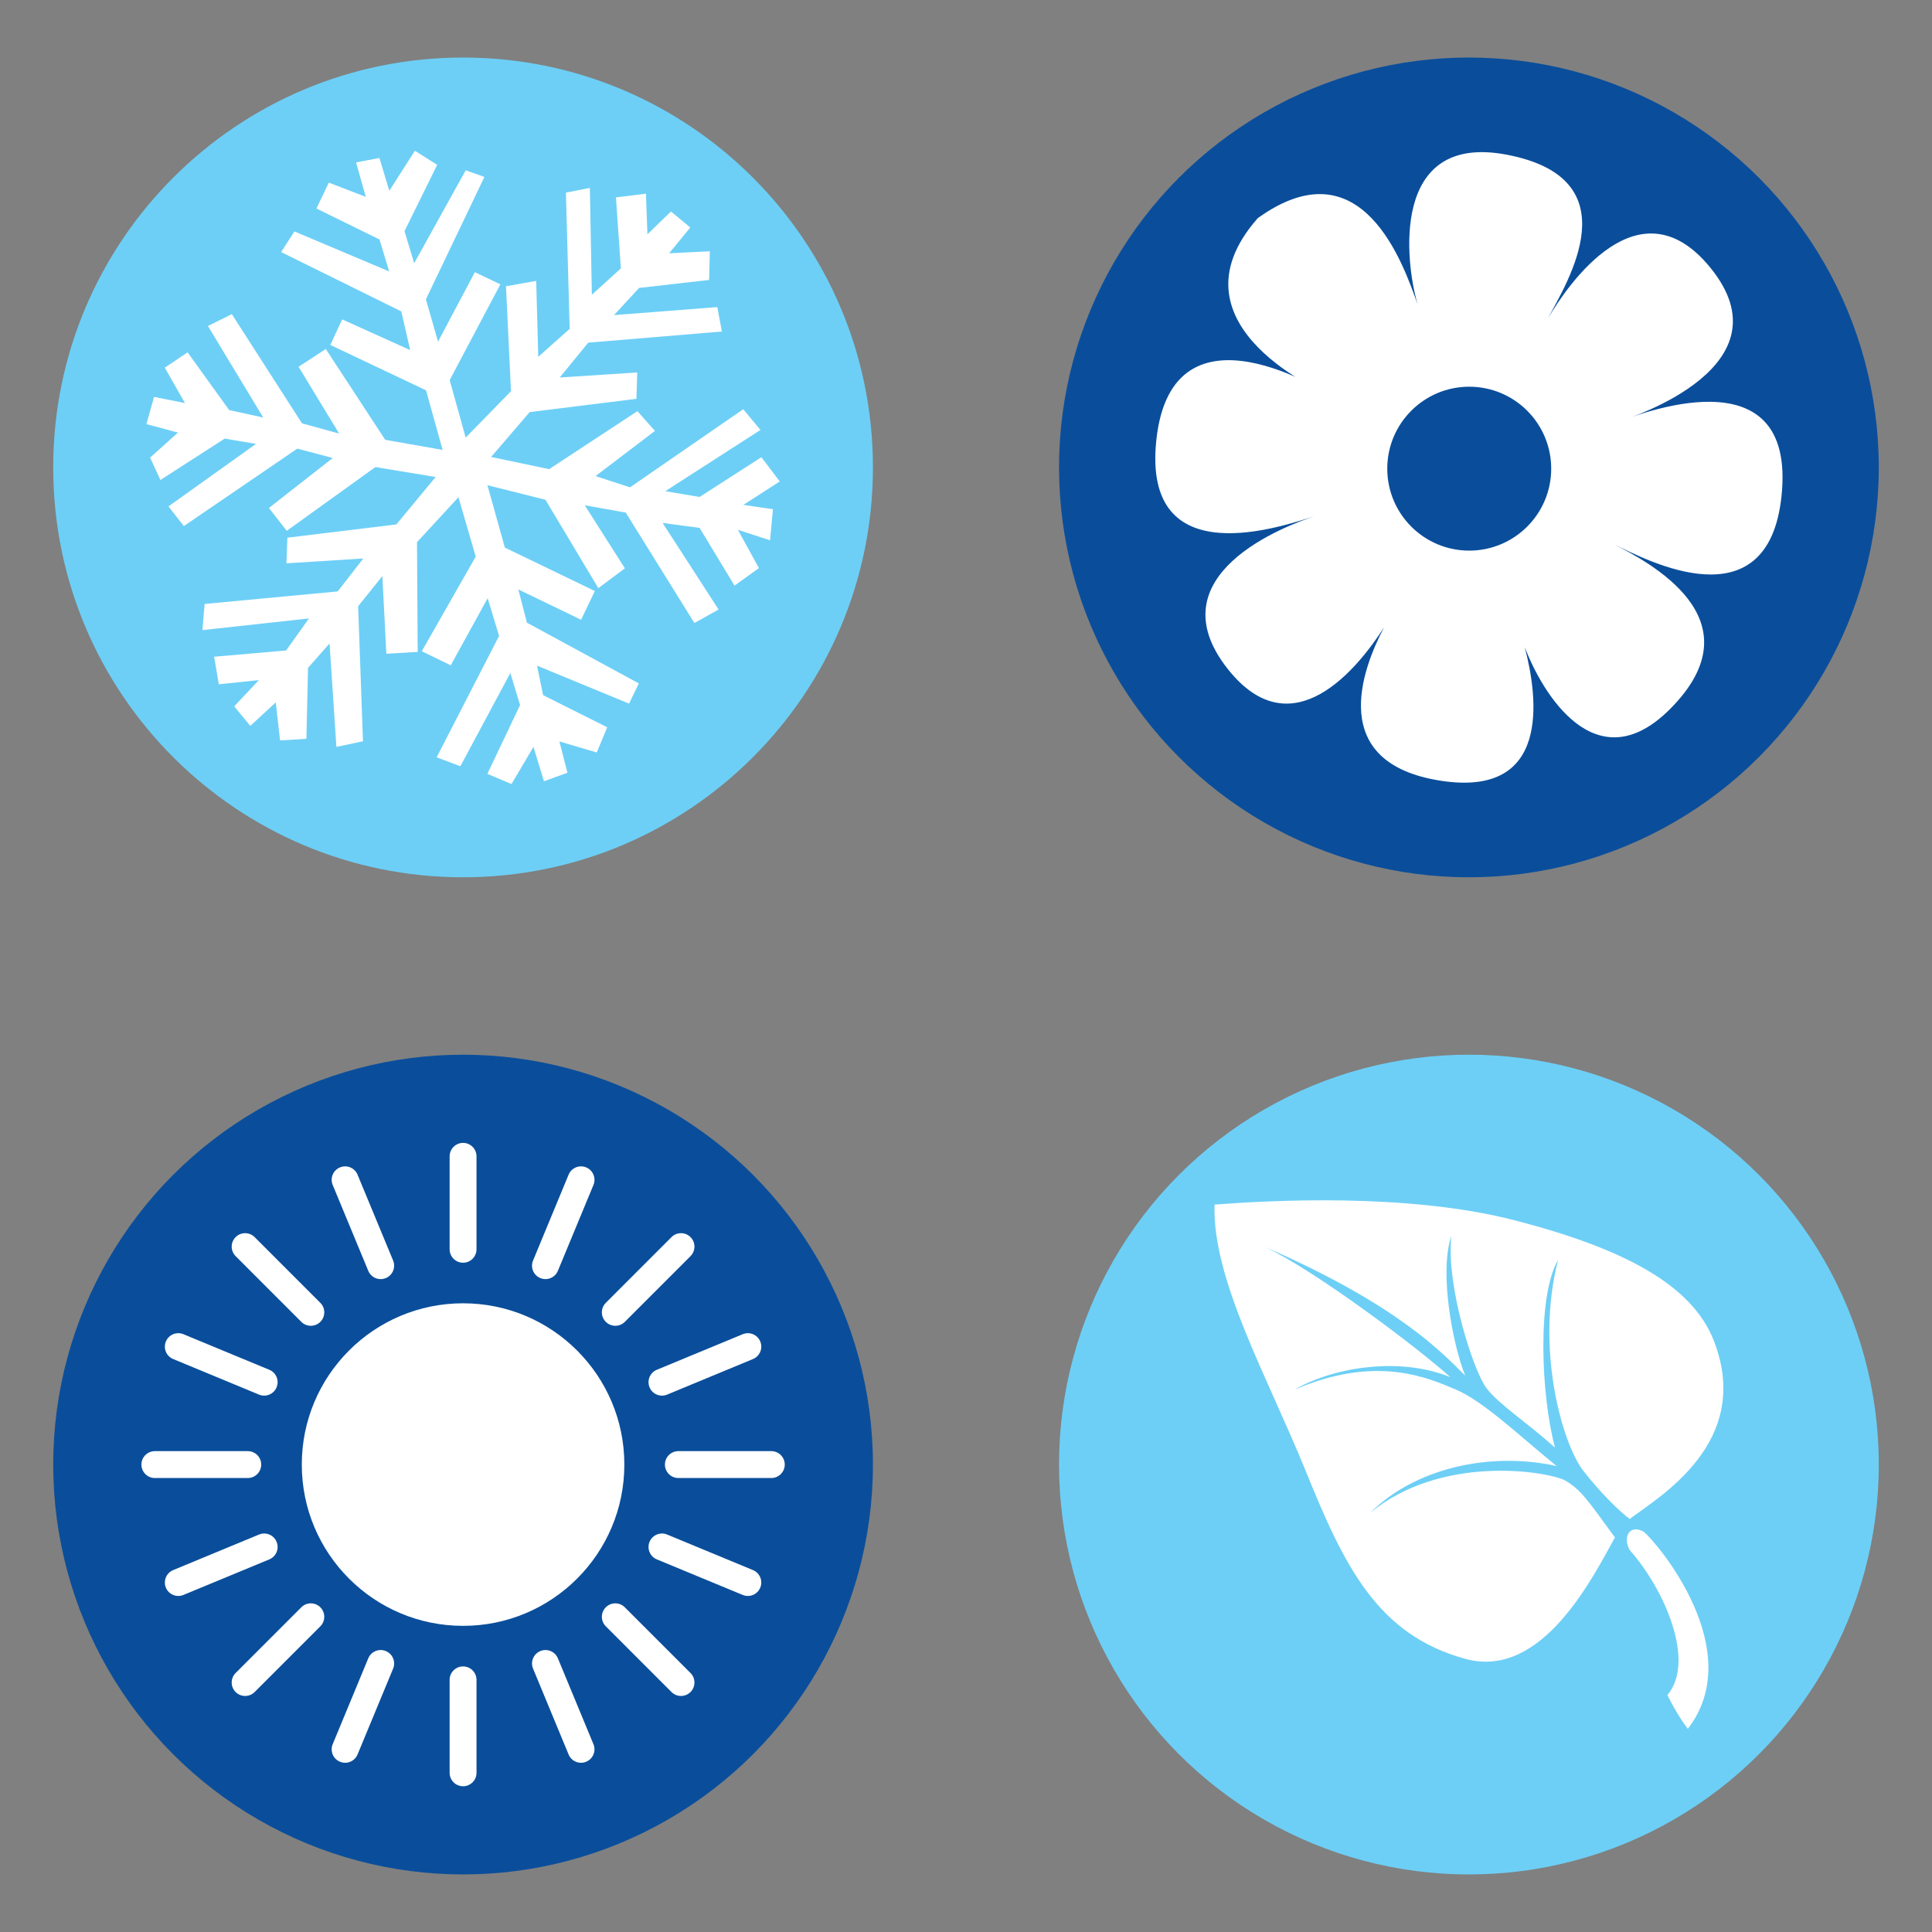 <?xml version="1.0" encoding="utf-8"?>
<!-- Generator: Adobe Illustrator 16.0.0, SVG Export Plug-In . SVG Version: 6.00 Build 0)  -->
<!DOCTYPE svg PUBLIC "-//W3C//DTD SVG 1.1//EN" "http://www.w3.org/Graphics/SVG/1.1/DTD/svg11.dtd">
<svg version="1.1" id="Calque_1" xmlns="http://www.w3.org/2000/svg" xmlns:xlink="http://www.w3.org/1999/xlink" x="0px" y="0px"
	 width="299.991px" height="299.99px" viewBox="0 0 299.991 299.99" enable-background="new 0 0 299.991 299.99"
	 xml:space="preserve">
<rect x="0" y="0" width="299.991" height="299.99" fill="#808080" stroke="none"/>
<g>
	<path fill="#6DCFF6" d="M135.545,72.581c0-35.151-28.491-63.645-63.644-63.645c-35.145,0-63.64,28.493-63.64,63.645
		c0,35.146,28.495,63.639,63.64,63.639C107.054,136.22,135.545,107.727,135.545,72.581z"/>
	<circle fill="#0A4E9B" cx="228.085" cy="72.578" r="63.644"/>
	<circle fill="#0A4E9B" cx="71.904" cy="227.411" r="63.642"/>
	<circle fill="#6DCFF6" cx="228.085" cy="227.411" r="63.644"/>
	<polygon fill="#FFFFFF" points="55.289,25.218 58.913,24.528 60.451,29.624 64.423,23.41 67.884,25.591 62.81,35.894 64.31,40.876 
		72.316,26.442 75.216,27.475 66.132,46.481 68.017,53.053 73.736,42.26 77.696,44.153 69.824,59.021 72.31,67.95 79.344,60.741 
		78.566,44.45 83.257,43.612 83.578,55.411 88.455,51.062 87.873,29.909 91.592,29.18 91.9,45.767 96.404,41.678 95.642,30.649 
		100.298,30.073 100.529,36.384 104.185,32.84 107.187,35.321 103.904,39.329 110.218,39.018 110.107,43.47 99.238,44.71 
		95.335,48.928 111.382,47.682 112.087,51.476 91.343,53.206 86.911,58.617 98.946,57.831 98.824,61.926 82.246,63.988 
		76.257,70.957 85.27,72.847 98.972,63.841 101.699,66.909 92.472,73.924 97.827,75.67 115.411,63.539 118.082,66.761 103.3,76.267 
		108.629,77.165 118.229,70.993 121.078,74.756 115.427,78.396 120.017,79.065 119.572,83.895 114.574,82.266 117.841,88.209 
		114.052,90.93 108.626,81.965 102.888,81.204 111.578,94.642 107.824,96.74 97.163,79.591 90.802,78.457 97.026,88.244 
		92.906,91.323 84.696,77.6 75.681,75.338 78.392,85.028 92.365,91.772 90.229,96.229 80.484,91.527 81.818,96.688 99.196,106.118 
		97.675,109.253 83.39,103.361 84.329,107.941 94.285,112.929 92.662,116.84 86.857,115.13 88.112,119.99 84.462,121.308 
		82.833,115.967 79.423,121.746 75.675,120.158 80.755,109.478 79.243,104.505 71.484,118.979 67.802,117.591 77.494,98.746 
		75.722,92.886 69.988,103.306 65.495,101.12 73.869,86.422 71.187,77.206 64.75,84.186 64.857,101.223 59.991,101.514 
		59.369,89.454 55.61,94.131 56.361,115.099 52.236,115.978 51.173,99.915 47.829,103.698 47.575,114.722 43.49,114.966 
		42.816,109.064 38.871,112.71 36.369,109.683 40.193,105.603 33.979,106.251 33.25,101.973 44.424,101.003 47.974,96.03 
		31.427,97.838 31.773,93.778 52.441,91.833 56.411,86.718 44.476,87.469 44.627,83.486 61.548,81.429 67.64,74.066 58.287,72.524 
		44.526,82.425 41.755,78.876 51.669,71.116 46.166,69.661 28.545,81.688 26.158,78.631 39.748,68.925 34.892,68.104 24.911,74.526 
		23.308,71.06 27.632,67.169 22.732,65.856 23.921,61.63 28.72,62.59 25.585,57.091 29.127,54.707 35.582,63.672 40.875,64.836 
		32.285,50.617 36.001,48.784 46.89,65.734 52.659,67.322 46.358,56.948 50.587,54.191 59.813,68.292 68.726,69.859 66.148,60.604 
		51.292,53.563 53.129,49.591 63.693,54.364 62.31,48.355 43.654,39.14 45.716,35.935 60.431,42.152 58.924,37.18 49.136,32.376 
		51.056,28.357 56.8,30.568 	"/>
	<path fill="#FFFFFF" d="M251.493,65.4c1.934-0.598,26.596-8.577,14.027-23.904c-10.984-13.394-21.93,2.486-25.152,7.914
		c2.959-5.588,13.17-21.678-6.439-25.395c-18.135-3.438-15.723,16.819-13.801,23.255c-2.205-6.137-8.582-25.086-24.824-13.399
		c-14.855,16.838,11.193,27.488,11.193,27.488s-24.465-15.998-26.941,6.92c-2.313,21.361,20.115,13.213,24.467,11.911
		c-4.324,1.417-24.932,9.105-13.373,23.697c9.992,12.615,20.197-0.141,24.266-6.481c-3.43,6.483-8.949,21.052,8.76,23.817
		c17.156,2.675,15.164-12.797,13.076-20.754c2.697,7.143,11.057,21.131,22.531,9.659c14.063-14.063-3.619-22.951-8.521-25.55
		c4.777,2.325,23.719,12.434,25.854-7.475C279.088,54.073,253.456,64.803,251.493,65.4z M228.135,85.498
		c-7.027,0-12.727-5.695-12.727-12.726c0-7.027,5.699-12.726,12.727-12.726s12.727,5.698,12.727,12.726
		C240.862,79.803,235.163,85.498,228.135,85.498z"/>
	<g>
		<circle fill="#FFFFFF" cx="71.903" cy="227.411" r="25.042"/>
		<path fill="#FFFFFF" d="M73.99,193.98c0,1.154-0.934,2.089-2.084,2.089l0,0c-1.156,0-2.09-0.935-2.09-2.089v-14.428
			c0-1.153,0.934-2.088,2.09-2.088l0,0c1.15,0,2.084,0.935,2.084,2.088V193.98z"/>
		<path fill="#FFFFFF" d="M73.99,260.842c0-1.154-0.934-2.088-2.084-2.088l0,0c-1.156,0-2.09,0.934-2.09,2.088v14.431
			c0,1.151,0.934,2.086,2.09,2.086l0,0c1.15,0,2.084-0.935,2.084-2.086V260.842z"/>
		<path fill="#FFFFFF" d="M86.625,197.327c-0.441,1.063-1.662,1.567-2.727,1.126l0,0c-1.063-0.438-1.571-1.659-1.128-2.724
			l5.521-13.333c0.438-1.064,1.662-1.569,2.727-1.128l0,0c1.064,0.438,1.572,1.661,1.131,2.724L86.625,197.327z"/>
		<path fill="#FFFFFF" d="M61.041,259.096c0.438-1.067-0.068-2.287-1.133-2.727l0,0c-1.063-0.441-2.283,0.063-2.725,1.128
			l-5.524,13.334c-0.44,1.062,0.067,2.284,1.132,2.723l0,0c1.064,0.442,2.284-0.063,2.727-1.128L61.041,259.096z"/>
		<path fill="#FFFFFF" d="M97.02,205.251c-0.815,0.814-2.138,0.814-2.952,0l0,0c-0.816-0.814-0.816-2.139,0-2.953l10.202-10.206
			c0.813-0.814,2.136-0.814,2.95,0l0,0c0.816,0.819,0.813,2.14,0,2.953L97.02,205.251z"/>
		<path fill="#FFFFFF" d="M49.74,252.527c0.814-0.816,0.814-2.137,0-2.956l0,0c-0.815-0.814-2.135-0.814-2.951,0.003l-10.203,10.203
			c-0.814,0.816-0.814,2.134,0,2.953l0,0c0.816,0.814,2.137,0.814,2.953,0L49.74,252.527z"/>
		<path fill="#FFFFFF" d="M103.587,216.547c-1.064,0.441-2.287-0.063-2.729-1.131l0,0c-0.438-1.064,0.065-2.284,1.132-2.724
			l13.332-5.521c1.064-0.444,2.285,0.063,2.727,1.128l0,0c0.441,1.064-0.064,2.285-1.131,2.727L103.587,216.547z"/>
		<path fill="#FFFFFF" d="M41.816,242.133c1.066-0.441,1.574-1.662,1.13-2.727l0,0c-0.44-1.067-1.659-1.572-2.726-1.131
			l-13.33,5.521c-1.066,0.444-1.572,1.662-1.131,2.729l0,0c0.439,1.062,1.662,1.569,2.727,1.128L41.816,242.133z"/>
		<path fill="#FFFFFF" d="M105.333,229.499c-1.152,0-2.086-0.937-2.086-2.088l0,0c0-1.151,0.931-2.086,2.086-2.086h14.429
			c1.153,0,2.089,0.935,2.089,2.086l0,0c0,1.151-0.936,2.088-2.089,2.088H105.333z"/>
		<path fill="#FFFFFF" d="M38.474,229.499c1.153,0,2.086-0.937,2.086-2.088l0,0c0-1.151-0.934-2.086-2.086-2.086H24.043
			c-1.151,0-2.085,0.935-2.085,2.086l0,0c0,1.151,0.934,2.088,2.085,2.088H38.474z"/>
		<path fill="#FFFFFF" d="M101.99,242.133c-1.066-0.439-1.57-1.662-1.132-2.727l0,0c0.442-1.067,1.665-1.572,2.729-1.131
			l13.33,5.521c1.066,0.444,1.572,1.662,1.131,2.729l0,0c-0.441,1.064-1.662,1.569-2.727,1.128L101.99,242.133z"/>
		<path fill="#FFFFFF" d="M40.22,216.547c1.066,0.441,2.285-0.063,2.726-1.131l0,0c0.444-1.064-0.063-2.284-1.13-2.724l-13.33-5.521
			c-1.064-0.441-2.285,0.063-2.727,1.125l0,0c-0.441,1.067,0.064,2.288,1.131,2.729L40.22,216.547z"/>
		<path fill="#FFFFFF" d="M94.068,252.527c-0.816-0.816-0.816-2.137,0-2.956l0,0c0.814-0.814,2.135-0.814,2.947,0l10.205,10.206
			c0.813,0.816,0.813,2.139,0,2.953l0,0c-0.814,0.814-2.137,0.814-2.95,0L94.068,252.527z"/>
		<path fill="#FFFFFF" d="M46.789,205.251c0.815,0.814,2.136,0.814,2.951-0.002l0,0c0.814-0.814,0.814-2.137,0-2.951l-10.203-10.206
			c-0.814-0.814-2.135-0.812-2.951,0l0,0c-0.814,0.819-0.814,2.14,0,2.953L46.789,205.251z"/>
		<path fill="#FFFFFF" d="M82.77,259.096c-0.443-1.064,0.065-2.287,1.128-2.727l0,0c1.064-0.441,2.285,0.063,2.727,1.126
			l5.523,13.336c0.441,1.062-0.066,2.284-1.133,2.723l0,0c-1.063,0.442-2.286-0.063-2.725-1.128L82.77,259.096z"/>
		<path fill="#FFFFFF" d="M57.183,197.325c0.441,1.064,1.661,1.572,2.727,1.128l0,0c1.063-0.438,1.569-1.659,1.131-2.724
			l-5.523-13.333c-0.442-1.064-1.662-1.569-2.727-1.128l0,0c-1.064,0.438-1.572,1.661-1.132,2.724L57.183,197.325z"/>
	</g>
	<g>
		<path fill="#FFFFFF" d="M258.907,263.2c4.4-5.185-0.383-16.353-5.861-22.522c-1.154-2.151,0.078-4.013,2.18-2.841
			c2.104,1.723,16.258,18.423,6.846,30.609C260.221,265.978,258.907,263.2,258.907,263.2z"/>
		<path fill="#FFFFFF" d="M266.135,208.225c-3.395-8.807-14.193-14.397-30.854-18.719c-16.662-4.319-38.02-3.119-46.693-2.466
			c-0.373,11.674,8.225,26.74,14.193,41.451c5.967,14.711,11.107,25.399,24.813,29.104c11.93,3.224,19.824-12.879,23.164-18.867
			c-4.441-6.106-5.338-7.426-7.738-8.851c-2.902-1.485-19.258-4.054-30.242,5.014c6.791-6.788,18.338-9.583,28.928-7.25
			c-5.631-4.552-11.309-10.047-15.658-11.88c-4.248-1.789-12.314-5.471-24.99,0c5.318-3.163,15.734-5.322,24.143-1.928
			c-5.139-4.628-20.93-16.508-28.773-20.212c21.01,9.153,27.771,16.74,31.086,19.979c-1.926-4.704-4.086-16.043-2.158-21.675
			c-0.848,7.791,3.471,21.073,5.477,23.648c2.008,2.578,6.127,5.177,10.621,9.213c-2.16-8.023-2.83-23.528,0.486-29.16
			c-3.57,13.688,0.617,28.542,3.934,32.785c2.676,3.423,5.58,6.262,7.18,7.446C257.635,232.399,272.208,223.993,266.135,208.225z"/>
	</g>
</g>
</svg>
